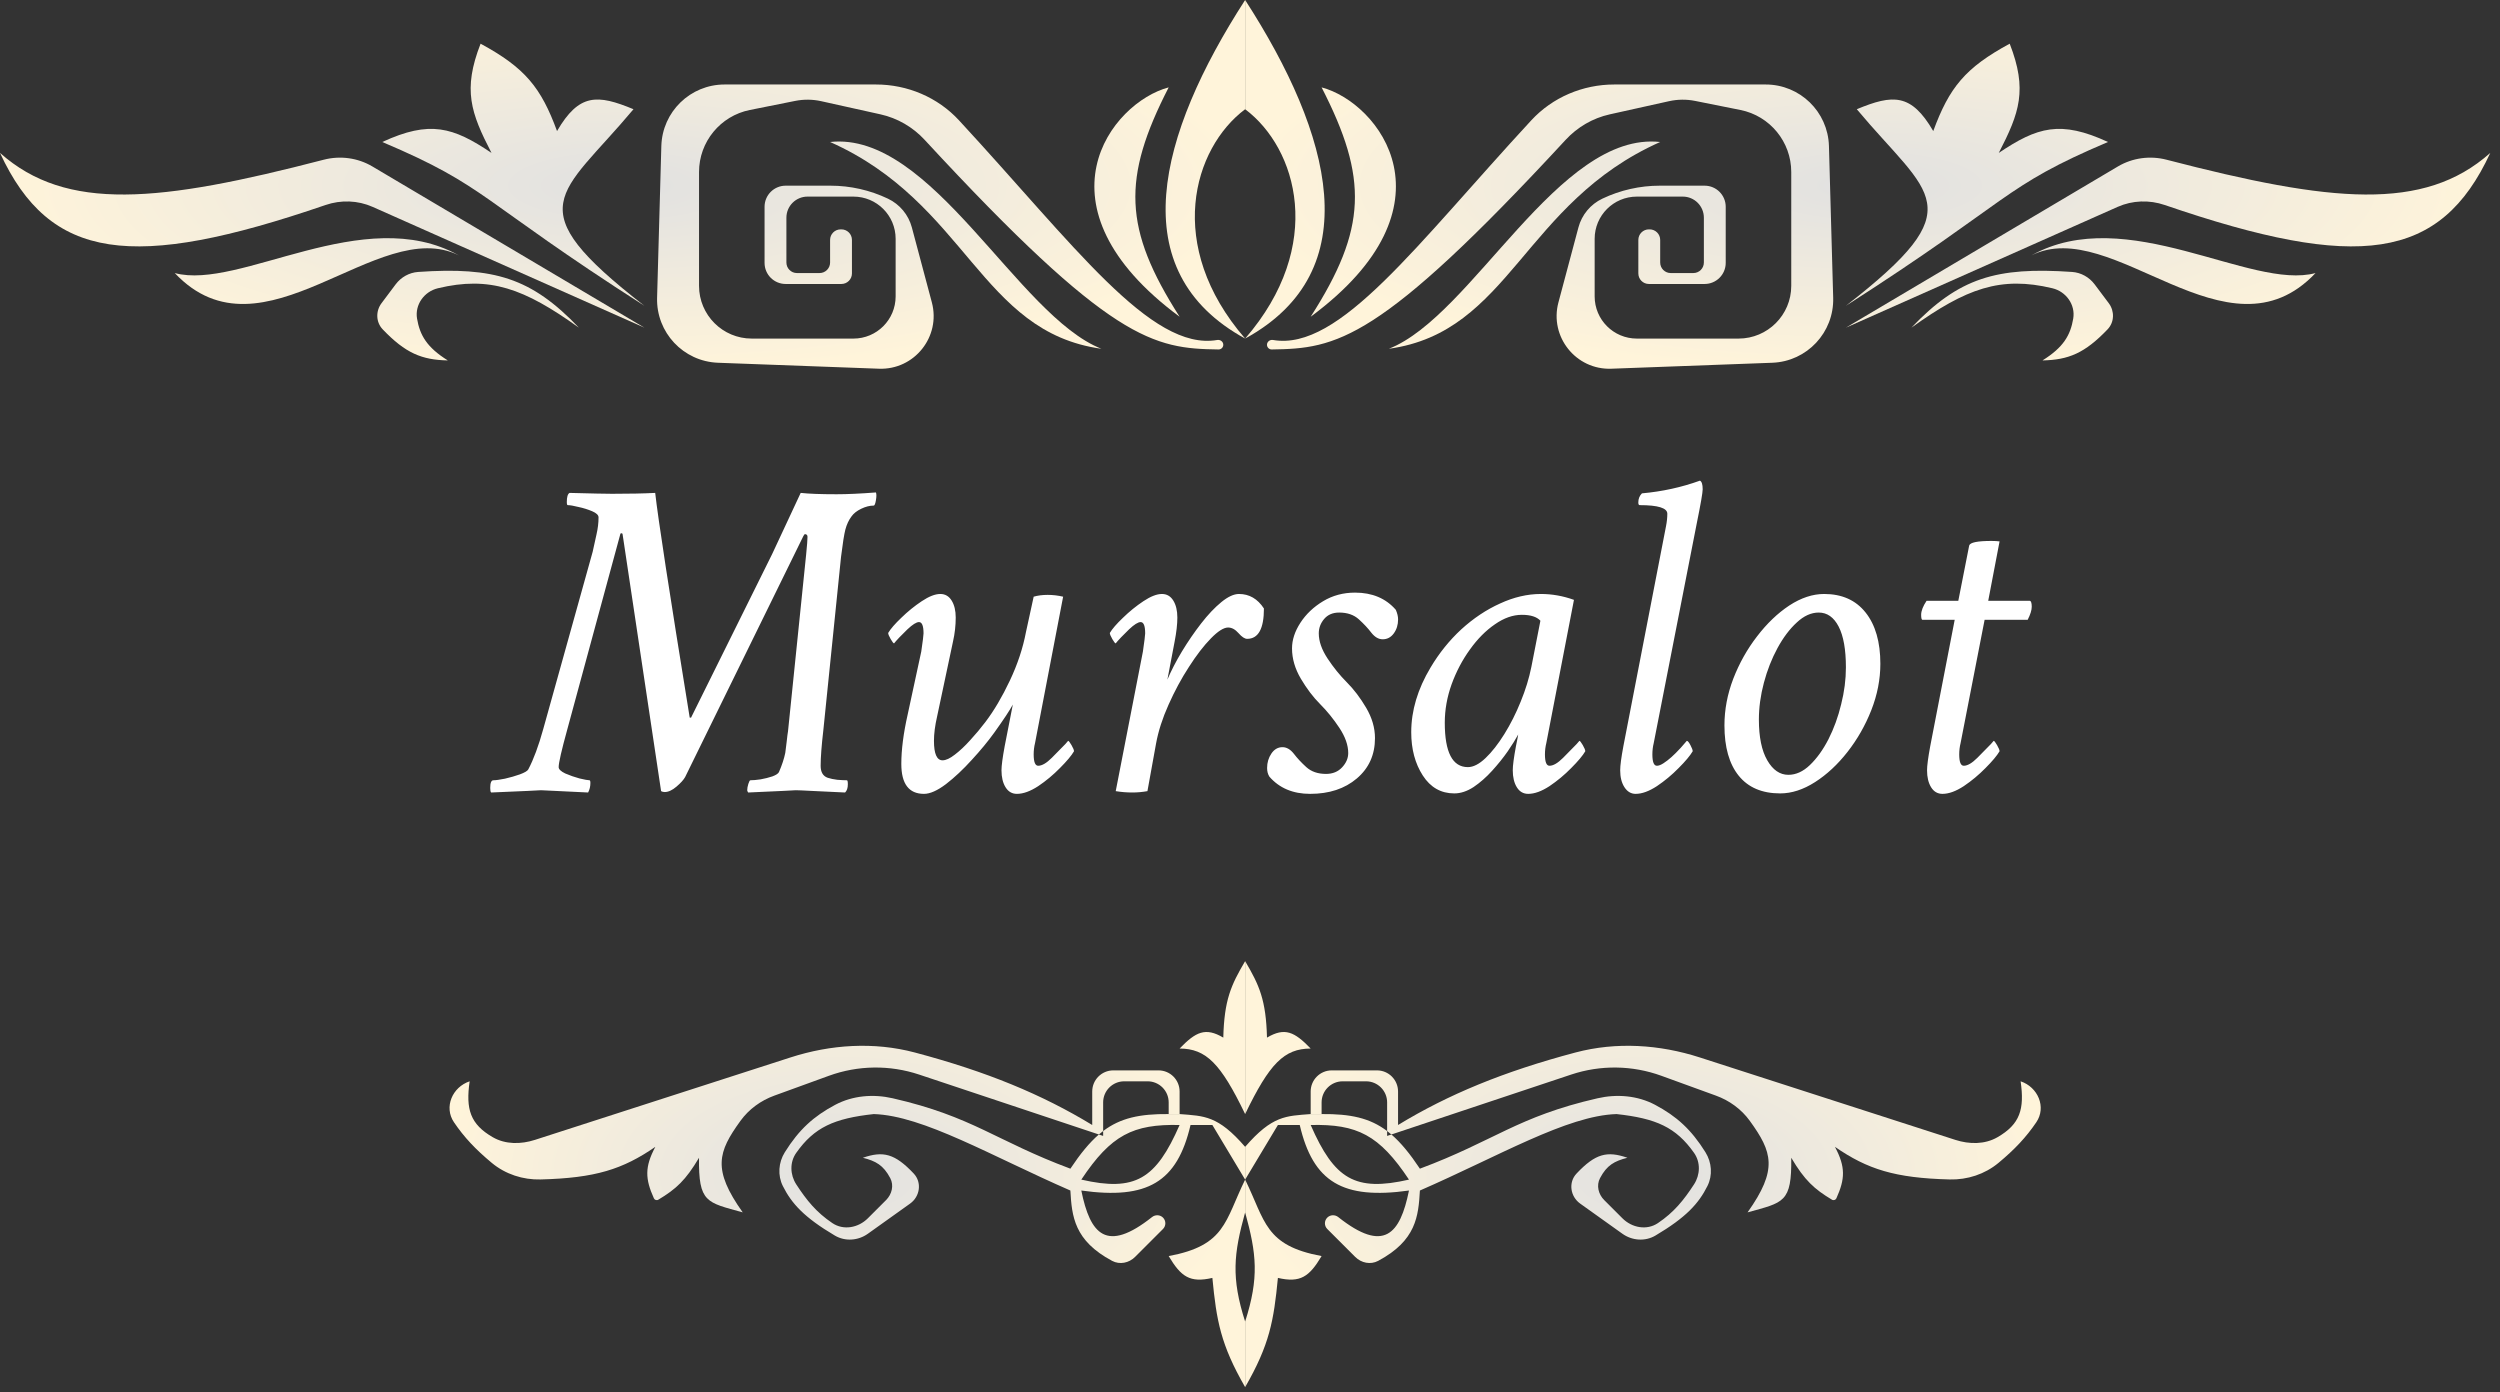 <svg width="237" height="132" viewBox="0 0 237 132" fill="none" xmlns="http://www.w3.org/2000/svg">
<rect x="0" y="0" width="237" height="132" fill="#333333" stroke="none"/>
<path d="M50.712 108.06C49.389 108.487 47.921 108.504 46.717 107.809C44.579 106.575 44.141 105.154 44.523 102.508V102.508C42.88 103.056 42.063 104.953 43.034 106.388C43.998 107.812 45.094 108.974 46.627 110.246C47.917 111.316 49.57 111.855 51.246 111.812C56.441 111.679 59.035 110.851 62.126 108.72C61.105 110.641 61.162 111.76 61.989 113.6C62.06 113.76 62.257 113.822 62.408 113.731C64.082 112.73 65.004 111.892 66.267 109.756C66.215 114.032 66.984 113.977 70.409 114.933C67.519 110.86 68.052 109.221 70.198 106.254C70.996 105.151 72.126 104.331 73.405 103.866L78.578 101.985C81.334 100.982 84.349 100.942 87.131 101.869L104.173 107.55C104.307 107.435 104.442 107.326 104.578 107.223V104.508C104.578 103.403 105.474 102.508 106.578 102.508H108.791C109.896 102.508 110.791 103.403 110.791 104.508V105.614H111.826V103.472C111.826 102.368 110.931 101.472 109.826 101.472H105.543C104.438 101.472 103.543 102.368 103.543 103.472V106.65C98.774 103.748 93.532 101.584 86.726 99.777C82.846 98.747 78.753 99.014 74.933 100.247L50.712 108.06Z" fill="url(#paint0_radial_692_1914)"/>
<path fill-rule="evenodd" clip-rule="evenodd" d="M118.039 111.827V108.721C115.458 105.74 114.163 105.799 111.826 105.614H110.791C108.063 105.589 106.222 105.979 104.578 107.223V107.685L104.173 107.55C103.27 108.327 102.409 109.382 101.472 110.791C94.422 108.167 92.242 105.859 84.63 104.117C82.793 103.696 80.838 103.854 79.173 104.739C77.141 105.82 75.748 107.075 74.4 109.235C73.798 110.201 73.705 111.42 74.215 112.438C75.049 114.107 76.25 115.417 79.138 117.128C80.119 117.709 81.35 117.62 82.278 116.957L86.28 114.099C87.218 113.429 87.413 112.09 86.621 111.251C84.83 109.354 83.723 109.09 81.799 109.756C83.024 110.067 83.747 110.456 84.396 111.688C84.76 112.378 84.552 113.216 84 113.767L82.275 115.492C81.371 116.397 79.966 116.664 78.906 115.948C77.391 114.927 76.478 113.802 75.488 112.283C74.894 111.372 74.854 110.185 75.48 109.296C77.188 106.871 79.076 106.022 82.834 105.614C87.514 105.758 93.973 109.592 101.472 112.862C101.61 115.305 101.827 117.608 105.43 119.531C106.15 119.915 107.027 119.733 107.604 119.156L110.252 116.508C110.55 116.21 110.55 115.727 110.252 115.429V115.429C109.971 115.149 109.521 115.134 109.21 115.381C104.882 118.812 103.349 117.017 102.508 112.862C108.784 113.743 111.6 112.063 112.862 106.65H114.933L118.039 111.827ZM102.508 111.827C105.324 107.593 107.416 106.549 111.826 106.65C109.581 111.782 107.623 113.001 102.508 111.827Z" fill="url(#paint1_radial_692_1914)"/>
<path d="M118.039 114.933V111.827C116.112 115.763 116.189 118.074 110.791 119.075C111.96 121.038 112.806 121.636 114.933 121.146C115.324 125.201 115.717 127.472 118.039 131.5V125.287C116.703 121.107 116.952 118.865 118.039 114.933Z" fill="url(#paint2_radial_692_1914)"/>
<path d="M115.968 98.366C116.06 94.792 116.696 93.394 118.039 91.118V105.614C115.722 100.811 114.342 99.414 111.826 99.401C113.364 97.812 114.276 97.364 115.968 98.366Z" fill="url(#paint3_radial_692_1914)"/>
<path d="M185.366 108.06C186.689 108.487 188.157 108.504 189.361 107.809C191.499 106.575 191.937 105.154 191.555 102.508V102.508C193.198 103.056 194.015 104.953 193.044 106.388C192.08 107.812 190.984 108.974 189.451 110.246C188.161 111.316 186.509 111.855 184.832 111.812C179.637 111.679 177.043 110.851 173.952 108.72C174.973 110.641 174.916 111.76 174.09 113.6C174.018 113.76 173.821 113.822 173.67 113.731C171.996 112.73 171.074 111.892 169.811 109.756C169.863 114.032 169.094 113.977 165.669 114.933C168.559 110.86 168.026 109.221 165.88 106.254C165.082 105.151 163.952 104.331 162.673 103.866L157.5 101.985C154.744 100.982 151.729 100.942 148.947 101.869L131.905 107.55C131.771 107.435 131.636 107.326 131.5 107.223V104.508C131.5 103.403 130.604 102.508 129.5 102.508H127.287C126.183 102.508 125.287 103.403 125.287 104.508V105.614H124.252V103.472C124.252 102.368 125.147 101.472 126.252 101.472H130.535C131.64 101.472 132.535 102.368 132.535 103.472V106.65C137.304 103.748 142.546 101.584 149.352 99.777C153.232 98.747 157.325 99.014 161.145 100.247L185.366 108.06Z" fill="url(#paint4_radial_692_1914)"/>
<path fill-rule="evenodd" clip-rule="evenodd" d="M118.039 111.827V108.721C120.62 105.74 121.915 105.799 124.252 105.614H125.287C128.015 105.589 129.856 105.979 131.5 107.223V107.685L131.905 107.55C132.808 108.327 133.669 109.382 134.606 110.791C141.656 108.167 143.836 105.859 151.448 104.117C153.285 103.696 155.24 103.854 156.905 104.739C158.938 105.82 160.33 107.075 161.678 109.235C162.281 110.201 162.373 111.42 161.863 112.438C161.029 114.107 159.828 115.417 156.941 117.128C155.96 117.709 154.728 117.62 153.8 116.957L149.798 114.099C148.86 113.429 148.665 112.09 149.457 111.251C151.248 109.354 152.355 109.09 154.279 109.756C153.054 110.067 152.331 110.456 151.682 111.688C151.319 112.378 151.526 113.216 152.078 113.767L153.803 115.492C154.708 116.397 156.112 116.664 157.173 115.948C158.687 114.927 159.6 113.802 160.591 112.283C161.184 111.372 161.224 110.185 160.598 109.296C158.89 106.871 157.002 106.022 153.244 105.614C148.564 105.758 142.105 109.592 134.606 112.862C134.468 115.305 134.251 117.608 130.648 119.531C129.928 119.915 129.051 119.733 128.474 119.156L125.826 116.508C125.528 116.21 125.528 115.727 125.826 115.429V115.429C126.107 115.149 126.557 115.134 126.868 115.381C131.196 118.812 132.729 117.017 133.571 112.862C127.294 113.743 124.478 112.063 123.216 106.65H121.145L118.039 111.827ZM133.571 111.827C130.754 107.593 128.662 106.549 124.252 106.65C126.497 111.782 128.455 113.001 133.571 111.827Z" fill="url(#paint5_radial_692_1914)"/>
<path d="M118.039 114.933V111.827C119.967 115.763 119.889 118.074 125.287 119.075C124.119 121.038 123.273 121.636 121.145 121.146C120.754 125.201 120.361 127.472 118.039 131.5V125.287C119.375 121.107 119.126 118.865 118.039 114.933Z" fill="url(#paint6_radial_692_1914)"/>
<path d="M120.11 98.366C120.019 94.792 119.382 93.394 118.039 91.118V105.614C120.356 100.811 121.736 99.414 124.252 99.401C122.714 97.812 121.802 97.364 120.11 98.366Z" fill="url(#paint7_radial_692_1914)"/>
<path d="M65.551 67.953L73.199 52.527L75.906 46.727C76.68 46.812 77.811 46.855 79.301 46.855C79.802 46.855 80.361 46.841 80.977 46.812C81.607 46.784 82.294 46.741 83.039 46.684C83.096 46.827 83.096 47.07 83.039 47.414C82.982 47.758 82.91 47.93 82.824 47.93C82.452 47.93 82.058 48.03 81.643 48.23C81.227 48.431 80.919 48.675 80.719 48.961C80.461 49.305 80.268 49.72 80.139 50.207C80.024 50.651 79.888 51.51 79.731 52.785L78.055 69.199C77.883 70.674 77.797 71.806 77.797 72.594C77.797 73.195 78.019 73.575 78.463 73.732C78.721 73.818 79.029 73.883 79.387 73.926C79.759 73.954 80.06 73.969 80.289 73.969C80.346 73.969 80.375 74.098 80.375 74.356C80.375 74.699 80.289 74.957 80.117 75.129C78.785 75.057 77.725 75.007 76.938 74.978C76.164 74.936 75.663 74.914 75.434 74.914C75.391 74.914 74.99 74.936 74.231 74.978C73.486 75.007 72.383 75.057 70.922 75.129C70.865 75.029 70.836 74.957 70.836 74.914C70.836 74.742 70.872 74.542 70.943 74.312C71.015 74.083 71.079 73.969 71.137 73.969C71.394 73.969 71.717 73.94 72.103 73.883C72.505 73.811 72.877 73.718 73.221 73.603C73.564 73.475 73.772 73.338 73.844 73.195C74.13 72.537 74.331 71.928 74.445 71.369C74.474 71.212 74.517 70.868 74.574 70.338C74.632 69.808 74.674 69.471 74.703 69.328L76.422 52.57C76.508 51.711 76.551 51.152 76.551 50.895C76.551 50.723 76.465 50.637 76.293 50.637C76.279 50.637 76.236 50.694 76.164 50.809L64.949 73.668C64.806 73.926 64.534 74.227 64.133 74.57C63.732 74.914 63.359 75.086 63.016 75.086C62.887 75.086 62.772 75.057 62.672 75L59.02 50.637C59.005 50.579 58.977 50.551 58.934 50.551C58.848 50.551 58.805 50.579 58.805 50.637L53.777 69.156C53.233 71.133 52.961 72.322 52.961 72.723C52.961 72.923 53.169 73.124 53.584 73.324C54.014 73.51 54.465 73.668 54.938 73.797C55.425 73.912 55.74 73.969 55.883 73.969C55.94 73.969 55.969 74.055 55.969 74.227C55.969 74.556 55.897 74.857 55.754 75.129C54.422 75.057 53.383 75.007 52.639 74.978C51.894 74.936 51.443 74.914 51.285 74.914C51.242 74.914 50.827 74.936 50.039 74.978C49.251 75.007 48.091 75.057 46.559 75.129C46.501 75.072 46.473 74.928 46.473 74.699C46.473 74.212 46.573 73.969 46.773 73.969C47.003 73.969 47.368 73.919 47.869 73.818C48.37 73.704 48.843 73.568 49.287 73.41C49.745 73.238 50.01 73.081 50.082 72.938C50.583 71.992 51.056 70.717 51.5 69.113L56.184 52.312C56.298 51.754 56.42 51.203 56.549 50.658C56.678 50.1 56.742 49.562 56.742 49.047C56.742 48.832 56.542 48.639 56.141 48.467C55.74 48.295 55.303 48.159 54.83 48.059C54.372 47.944 54.035 47.887 53.82 47.887C53.763 47.887 53.734 47.786 53.734 47.586C53.734 47.113 53.82 46.827 53.992 46.727C55.052 46.755 55.919 46.777 56.592 46.791C57.265 46.805 57.745 46.812 58.031 46.812C58.848 46.812 59.592 46.805 60.266 46.791C60.953 46.777 61.569 46.755 62.113 46.727C62.242 47.901 62.579 50.264 63.123 53.816C63.667 57.354 64.419 62.081 65.379 67.996C65.379 68.025 65.393 68.039 65.422 68.039C65.508 68.039 65.551 68.01 65.551 67.953ZM89.141 56.309C89.599 56.309 89.957 56.516 90.215 56.932C90.473 57.347 90.602 57.884 90.602 58.543C90.602 59.302 90.516 60.061 90.344 60.82L88.84 67.91C88.639 68.784 88.539 69.557 88.539 70.231C88.539 71.462 88.811 72.078 89.356 72.078C89.671 72.078 90.057 71.899 90.516 71.541C90.988 71.183 91.475 70.725 91.977 70.166C92.492 69.607 92.972 69.034 93.416 68.447C94.232 67.373 95.006 66.062 95.736 64.516C96.467 62.969 96.975 61.436 97.262 59.918L97.992 56.566C98.379 56.452 98.823 56.395 99.324 56.395C99.811 56.395 100.298 56.452 100.785 56.566L98.121 70.445C98.035 70.789 97.992 71.147 97.992 71.519C97.992 72.236 98.135 72.594 98.422 72.594C98.78 72.594 99.21 72.343 99.711 71.842C100.212 71.326 100.642 70.889 101 70.531L101.258 70.231C101.315 70.231 101.423 70.367 101.58 70.639C101.738 70.911 101.816 71.104 101.816 71.219C101.573 71.634 101.129 72.164 100.484 72.809C99.854 73.453 99.167 74.026 98.422 74.527C97.677 75.014 97.004 75.258 96.402 75.258C95.944 75.258 95.586 75.05 95.328 74.635C95.07 74.219 94.941 73.682 94.941 73.023C94.941 72.594 95.042 71.835 95.242 70.746L96.016 66.793C95.743 67.309 95.156 68.197 94.254 69.457C93.667 70.273 92.958 71.133 92.127 72.035C91.311 72.938 90.494 73.704 89.678 74.334C88.861 74.95 88.167 75.258 87.594 75.258C86.162 75.258 85.445 74.312 85.445 72.422C85.445 71.076 85.646 69.514 86.047 67.738L87.336 61.766C87.479 60.777 87.551 60.204 87.551 60.047C87.551 59.331 87.408 58.973 87.121 58.973C86.878 58.973 86.512 59.202 86.025 59.66C85.796 59.889 85.546 60.14 85.273 60.412C85.016 60.684 84.844 60.878 84.758 60.992C84.701 60.992 84.593 60.856 84.436 60.584C84.278 60.312 84.199 60.118 84.199 60.004C84.428 59.617 84.844 59.137 85.445 58.565C86.047 57.977 86.691 57.454 87.379 56.996C88.066 56.538 88.654 56.309 89.141 56.309ZM110.152 56.309C110.611 56.309 110.969 56.516 111.227 56.932C111.484 57.347 111.613 57.884 111.613 58.543C111.613 59.173 111.527 59.932 111.355 60.82L110.668 64.43C111.026 63.585 111.484 62.697 112.043 61.766C112.616 60.82 113.225 59.932 113.869 59.102C114.514 58.271 115.151 57.598 115.781 57.082C116.411 56.566 116.97 56.309 117.457 56.309C118.431 56.309 119.219 56.767 119.82 57.684C119.82 59.603 119.29 60.562 118.23 60.562C118.001 60.562 117.729 60.383 117.414 60.025C117.099 59.667 116.77 59.488 116.426 59.488C116.01 59.488 115.466 59.832 114.793 60.52C114.12 61.207 113.425 62.109 112.709 63.227C111.993 64.329 111.348 65.525 110.775 66.814C110.202 68.089 109.809 69.314 109.594 70.488L108.777 75C108.29 75.086 107.818 75.129 107.359 75.129C106.815 75.129 106.285 75.086 105.77 75L108.348 61.766C108.491 60.777 108.562 60.204 108.562 60.047C108.562 59.331 108.419 58.973 108.133 58.973C107.889 58.973 107.524 59.202 107.037 59.66C106.808 59.889 106.557 60.14 106.285 60.412C106.027 60.684 105.855 60.878 105.77 60.992C105.712 60.992 105.605 60.856 105.447 60.584C105.29 60.312 105.211 60.118 105.211 60.004C105.44 59.617 105.855 59.137 106.457 58.565C107.059 57.977 107.703 57.454 108.391 56.996C109.078 56.538 109.665 56.309 110.152 56.309ZM128.457 56.18C130.09 56.18 131.379 56.724 132.324 57.812C132.467 58.142 132.539 58.443 132.539 58.715C132.539 59.23 132.403 59.675 132.131 60.047C131.859 60.419 131.508 60.605 131.078 60.605C130.691 60.605 130.333 60.398 130.004 59.982C129.689 59.567 129.295 59.145 128.822 58.715C128.35 58.285 127.727 58.07 126.953 58.07C126.352 58.07 125.879 58.271 125.535 58.672C125.191 59.073 125.02 59.531 125.02 60.047C125.02 60.792 125.299 61.587 125.857 62.432C126.416 63.277 127.025 64.029 127.684 64.688C128.342 65.346 128.951 66.148 129.51 67.094C130.068 68.039 130.348 68.999 130.348 69.973C130.348 71.548 129.775 72.823 128.629 73.797C127.483 74.771 126.008 75.258 124.203 75.258C122.57 75.258 121.281 74.713 120.336 73.625C120.193 73.396 120.121 73.124 120.121 72.809C120.121 72.293 120.257 71.835 120.529 71.434C120.801 71.033 121.152 70.832 121.582 70.832C121.969 70.832 122.327 71.04 122.656 71.455C122.971 71.87 123.365 72.293 123.838 72.723C124.311 73.152 124.934 73.367 125.707 73.367C126.337 73.367 126.846 73.159 127.232 72.744C127.619 72.329 127.812 71.878 127.812 71.391C127.812 70.646 127.533 69.851 126.975 69.006C126.416 68.161 125.807 67.409 125.148 66.75C124.49 66.091 123.881 65.289 123.322 64.344C122.764 63.398 122.484 62.439 122.484 61.465C122.484 60.663 122.749 59.853 123.279 59.037C123.809 58.221 124.525 57.54 125.428 56.996C126.33 56.452 127.34 56.18 128.457 56.18ZM146.074 56.309C147.134 56.309 148.18 56.495 149.211 56.867L146.59 70.445C146.504 70.789 146.461 71.147 146.461 71.519C146.461 72.236 146.604 72.594 146.891 72.594C147.249 72.594 147.678 72.343 148.18 71.842C148.681 71.326 149.111 70.889 149.469 70.531L149.727 70.231C149.784 70.231 149.891 70.367 150.049 70.639C150.206 70.911 150.285 71.104 150.285 71.219C150.042 71.634 149.598 72.164 148.953 72.809C148.323 73.453 147.635 74.026 146.891 74.527C146.146 75.014 145.473 75.258 144.871 75.258C144.413 75.258 144.055 75.05 143.797 74.635C143.539 74.219 143.41 73.682 143.41 73.023C143.41 72.579 143.51 71.82 143.711 70.746L143.861 69.994C143.904 69.794 143.926 69.672 143.926 69.629C143.697 70.059 143.367 70.588 142.938 71.219C142.508 71.835 142.014 72.451 141.455 73.066C140.896 73.682 140.309 74.198 139.693 74.613C139.077 75.014 138.469 75.215 137.867 75.215C136.607 75.215 135.611 74.649 134.881 73.518C134.15 72.386 133.785 71.018 133.785 69.414C133.785 67.366 134.394 65.325 135.611 63.291C136.428 61.916 137.402 60.706 138.533 59.66C139.679 58.615 140.904 57.798 142.207 57.211C143.51 56.609 144.799 56.309 146.074 56.309ZM144.27 58.285C143.424 58.285 142.572 58.586 141.713 59.188C140.854 59.775 140.066 60.57 139.35 61.572C138.633 62.56 138.053 63.663 137.609 64.881C137.18 66.084 136.965 67.294 136.965 68.512C136.965 71.319 137.695 72.723 139.156 72.723C139.672 72.723 140.23 72.436 140.832 71.863C141.434 71.29 142.028 70.531 142.615 69.586C143.202 68.641 143.718 67.617 144.162 66.514C144.62 65.397 144.957 64.301 145.172 63.227L146.031 58.844C145.688 58.471 145.1 58.285 144.27 58.285ZM153.895 70.746L157.934 49.906C158.02 49.477 158.062 49.075 158.062 48.703C158.062 48.159 157.189 47.887 155.441 47.887C155.355 47.887 155.312 47.801 155.312 47.629C155.312 47.285 155.427 46.999 155.656 46.77C157.576 46.598 159.409 46.197 161.156 45.566C161.328 45.652 161.414 45.925 161.414 46.383C161.414 46.698 161.228 47.772 160.855 49.605L156.773 70.445C156.688 70.789 156.645 71.147 156.645 71.519C156.645 72.236 156.788 72.594 157.074 72.594C157.246 72.594 157.454 72.515 157.697 72.357C157.941 72.2 158.191 72.007 158.449 71.777C158.707 71.548 159.001 71.255 159.33 70.897C159.66 70.524 159.853 70.302 159.91 70.231C159.996 70.231 160.111 70.367 160.254 70.639C160.397 70.911 160.469 71.104 160.469 71.219C160.225 71.634 159.781 72.164 159.137 72.809C158.507 73.453 157.819 74.026 157.074 74.527C156.329 75.014 155.656 75.258 155.055 75.258C154.625 75.258 154.274 75.05 154.002 74.635C153.73 74.219 153.594 73.682 153.594 73.023C153.594 72.579 153.694 71.82 153.895 70.746ZM172.93 56.309C174.62 56.309 175.93 56.896 176.861 58.07C177.792 59.245 178.258 60.863 178.258 62.926C178.258 64.401 177.971 65.869 177.398 67.33C176.826 68.777 176.074 70.094 175.143 71.283C174.212 72.472 173.188 73.424 172.07 74.141C170.953 74.857 169.85 75.215 168.762 75.215C167.043 75.215 165.732 74.656 164.83 73.539C163.928 72.422 163.477 70.832 163.477 68.769C163.477 67.28 163.756 65.805 164.314 64.344C164.887 62.868 165.639 61.529 166.57 60.326C167.501 59.109 168.518 58.135 169.621 57.404C170.738 56.674 171.841 56.309 172.93 56.309ZM172.414 58.07C171.698 58.07 171.003 58.385 170.33 59.016C169.657 59.632 169.048 60.441 168.504 61.443C167.96 62.446 167.53 63.542 167.215 64.731C166.9 65.919 166.742 67.079 166.742 68.211C166.742 69.872 167.007 71.162 167.537 72.078C168.067 72.995 168.733 73.453 169.535 73.453C170.251 73.453 170.932 73.145 171.576 72.529C172.235 71.899 172.822 71.083 173.338 70.08C173.854 69.063 174.255 67.96 174.541 66.772C174.842 65.583 174.992 64.415 174.992 63.27C174.992 61.579 174.763 60.29 174.305 59.402C173.846 58.514 173.216 58.07 172.414 58.07ZM182.641 56.953H185.648L186.68 51.711C186.766 51.425 187.467 51.281 188.785 51.281C189.072 51.281 189.329 51.296 189.559 51.324L188.484 56.953H192.395C192.538 56.953 192.609 57.139 192.609 57.512C192.609 57.841 192.48 58.257 192.223 58.758H188.141L185.863 70.445C185.777 70.789 185.734 71.147 185.734 71.519C185.734 72.236 185.878 72.594 186.164 72.594C186.522 72.594 186.952 72.343 187.453 71.842C187.954 71.326 188.384 70.889 188.742 70.531L189 70.231C189.057 70.231 189.165 70.367 189.322 70.639C189.48 70.911 189.559 71.104 189.559 71.219C189.315 71.634 188.871 72.164 188.227 72.809C187.596 73.453 186.909 74.026 186.164 74.527C185.419 75.014 184.746 75.258 184.145 75.258C183.686 75.258 183.328 75.05 183.07 74.635C182.812 74.219 182.684 73.682 182.684 73.023C182.684 72.594 182.784 71.835 182.984 70.746L185.305 58.758H182.254C182.168 58.758 182.125 58.6 182.125 58.285C182.125 57.913 182.297 57.469 182.641 56.953Z" fill="white"/>
<path d="M0 14.496C6.3 20.098 15.079 19.198 30.687 15.142C32.25 14.736 33.917 14.96 35.306 15.783L61.09 31.063L35.33 19.614C33.92 18.987 32.318 18.935 30.859 19.436C12.55 25.716 4.737 24.728 0 14.496Z" fill="url(#paint8_radial_692_1914)"/>
<path d="M16.567 25.886C22.709 27.549 34.486 19.175 43.503 24.213C35.799 20.345 24.927 34.738 16.567 25.886Z" fill="url(#paint9_radial_692_1914)"/>
<path d="M42.453 34.169C40.475 32.938 39.804 31.791 39.536 30.205C39.314 28.887 40.214 27.637 41.514 27.326C46.406 26.155 49.66 27.317 54.878 31.063C50.376 26.336 46.825 25.284 39.647 25.78C38.797 25.839 38.019 26.275 37.508 26.956L36.167 28.745C35.605 29.494 35.631 30.543 36.278 31.221C38.443 33.484 39.98 34.116 42.453 34.169Z" fill="url(#paint10_radial_692_1914)"/>
<path d="M61.09 28.992C48.873 19.507 53.131 18.638 60.055 10.354C56.629 8.932 54.894 8.839 52.807 12.425C51.288 8.294 49.778 6.427 45.559 4.142C43.852 8.52 44.632 10.699 46.594 14.496C42.938 12.035 40.747 11.382 36.24 13.461C46.305 17.727 45.293 18.875 61.09 28.992Z" fill="url(#paint11_radial_692_1914)"/>
<path d="M78.693 22.744C78.693 22.192 79.141 21.744 79.693 21.744H79.764C80.316 21.744 80.764 22.192 80.764 22.744V25.921C80.764 26.474 80.316 26.921 79.764 26.921H74.48C73.376 26.921 72.48 26.026 72.48 24.921V19.602C72.48 18.498 73.376 17.602 74.48 17.602H78.728C80.614 17.602 82.475 18.023 84.178 18.834V18.834C85.296 19.366 86.125 20.363 86.444 21.56L88.34 28.669C89.206 31.918 86.684 35.079 83.324 34.954L68.068 34.389C64.778 34.267 62.2 31.517 62.292 28.226L62.695 13.843C62.786 10.595 65.444 8.01 68.692 8.01H83.039C86.023 8.01 88.89 9.217 90.915 11.409C101.807 23.194 109.097 33.322 115.395 32.23C115.685 32.18 115.968 32.392 115.968 32.686V32.686C115.968 32.932 115.766 33.132 115.519 33.129C109.37 33.045 105.37 32.431 87.653 13.254C86.537 12.046 85.079 11.198 83.474 10.841L77.858 9.594C77.043 9.412 76.199 9.403 75.38 9.567L71.091 10.425C68.287 10.986 66.268 13.448 66.268 16.309V27.098C66.268 29.86 68.506 32.098 71.268 32.098H80.906C83.115 32.098 84.906 30.308 84.906 28.098V22.638C84.906 20.429 83.115 18.638 80.906 18.638H76.551C75.447 18.638 74.551 19.533 74.551 20.638V24.886C74.551 25.438 74.999 25.886 75.551 25.886H77.693C78.245 25.886 78.693 25.438 78.693 24.886V22.744Z" fill="url(#paint12_radial_692_1914)"/>
<path d="M104.412 33.063C96.474 29.951 88.324 12.407 78.693 13.461C91.666 19.233 92.918 31.479 104.412 33.063Z" fill="url(#paint13_radial_692_1914)"/>
<path d="M111.827 30.028C106.485 21.683 106.361 16.914 110.791 8.283C105.363 9.714 97.626 19.511 111.827 30.028Z" fill="url(#paint14_radial_692_1914)"/>
<path d="M118.039 10.354C113.102 14.055 110.405 23.279 118.039 32.098C106.33 25.689 109.793 12.771 118.039 0V10.354Z" fill="url(#paint15_radial_692_1914)"/>
<path d="M236.079 14.496C229.778 20.098 221 19.198 205.392 15.142C203.829 14.736 202.162 14.96 200.773 15.783L174.988 31.063L200.748 19.614C202.158 18.987 203.76 18.935 205.22 19.436C223.529 25.716 231.342 24.728 236.079 14.496Z" fill="url(#paint16_radial_692_1914)"/>
<path d="M219.512 25.886C213.369 27.549 201.593 19.175 192.576 24.213C200.279 20.345 211.151 34.738 219.512 25.886Z" fill="url(#paint17_radial_692_1914)"/>
<path d="M193.626 34.169C195.604 32.938 196.275 31.791 196.542 30.205C196.765 28.887 195.865 27.637 194.565 27.326C189.672 26.155 186.419 27.317 181.201 31.063C185.703 26.336 189.254 25.284 196.432 25.78C197.281 25.839 198.06 26.275 198.571 26.956L199.912 28.745C200.474 29.494 200.448 30.543 199.8 31.221C197.636 33.484 196.099 34.116 193.626 34.169Z" fill="url(#paint18_radial_692_1914)"/>
<path d="M174.988 28.992C187.206 19.507 182.948 18.638 176.024 10.354C179.45 8.932 181.185 8.839 183.272 12.425C184.791 8.294 186.3 6.427 190.52 4.142C192.226 8.52 191.446 10.699 189.484 14.496C193.141 12.035 195.331 11.382 199.838 13.461C189.774 17.727 190.786 18.875 174.988 28.992Z" fill="url(#paint19_radial_692_1914)"/>
<path d="M157.386 22.744C157.386 22.192 156.938 21.744 156.386 21.744H156.315C155.763 21.744 155.315 22.192 155.315 22.744V25.921C155.315 26.474 155.763 26.921 156.315 26.921H161.598C162.703 26.921 163.598 26.026 163.598 24.921V19.602C163.598 18.498 162.703 17.602 161.598 17.602H157.351C155.465 17.602 153.603 18.023 151.901 18.834V18.834C150.782 19.366 149.954 20.363 149.635 21.56L147.739 28.669C146.872 31.918 149.395 35.079 152.755 34.954L168.011 34.389C171.301 34.267 173.878 31.517 173.786 28.226L173.384 13.843C173.293 10.595 170.635 8.01 167.386 8.01H153.04C150.056 8.01 147.189 9.217 145.164 11.409C134.272 23.194 126.982 33.322 120.683 32.23C120.393 32.18 120.11 32.392 120.11 32.686V32.686C120.11 32.932 120.313 33.132 120.559 33.129C126.708 33.045 130.709 32.431 148.426 13.254C149.542 12.046 150.999 11.198 152.605 10.841L158.22 9.594C159.035 9.412 159.88 9.403 160.698 9.567L164.988 10.425C167.792 10.986 169.811 13.448 169.811 16.309V27.098C169.811 29.86 167.572 32.098 164.811 32.098H155.173C152.964 32.098 151.173 30.308 151.173 28.098V22.638C151.173 20.429 152.964 18.638 155.173 18.638H159.527C160.632 18.638 161.527 19.533 161.527 20.638V24.886C161.527 25.438 161.08 25.886 160.527 25.886H158.386C157.833 25.886 157.386 25.438 157.386 24.886V22.744Z" fill="url(#paint20_radial_692_1914)"/>
<path d="M131.666 33.063C139.604 29.951 147.754 12.407 157.386 13.461C144.412 19.233 143.16 31.479 131.666 33.063Z" fill="url(#paint21_radial_692_1914)"/>
<path d="M124.252 30.028C129.594 21.683 129.718 16.914 125.287 8.283C130.716 9.714 138.453 19.511 124.252 30.028Z" fill="url(#paint22_radial_692_1914)"/>
<path d="M118.039 10.354C122.976 14.055 125.673 23.279 118.039 32.098C129.749 25.689 126.286 12.771 118.039 0V10.354Z" fill="url(#paint23_radial_692_1914)"/>
<defs>
<radialGradient id="paint0_radial_692_1914" cx="0" cy="0" r="1" gradientUnits="userSpaceOnUse" gradientTransform="translate(79.728 111.309) scale(38.311 20.191)">
<stop stop-color="#E1E1E1"/>
<stop offset="1" stop-color="#FFF4DA"/>
</radialGradient>
<radialGradient id="paint1_radial_692_1914" cx="0" cy="0" r="1" gradientUnits="userSpaceOnUse" gradientTransform="translate(79.728 111.309) scale(38.311 20.191)">
<stop stop-color="#E1E1E1"/>
<stop offset="1" stop-color="#FFF4DA"/>
</radialGradient>
<radialGradient id="paint2_radial_692_1914" cx="0" cy="0" r="1" gradientUnits="userSpaceOnUse" gradientTransform="translate(79.728 111.309) scale(38.311 20.191)">
<stop stop-color="#E1E1E1"/>
<stop offset="1" stop-color="#FFF4DA"/>
</radialGradient>
<radialGradient id="paint3_radial_692_1914" cx="0" cy="0" r="1" gradientUnits="userSpaceOnUse" gradientTransform="translate(79.728 111.309) scale(38.311 20.191)">
<stop stop-color="#E1E1E1"/>
<stop offset="1" stop-color="#FFF4DA"/>
</radialGradient>
<radialGradient id="paint4_radial_692_1914" cx="0" cy="0" r="1" gradientUnits="userSpaceOnUse" gradientTransform="translate(156.35 111.309) rotate(180) scale(38.311 20.191)">
<stop stop-color="#E1E1E1"/>
<stop offset="1" stop-color="#FFF4DA"/>
</radialGradient>
<radialGradient id="paint5_radial_692_1914" cx="0" cy="0" r="1" gradientUnits="userSpaceOnUse" gradientTransform="translate(156.35 111.309) rotate(180) scale(38.311 20.191)">
<stop stop-color="#E1E1E1"/>
<stop offset="1" stop-color="#FFF4DA"/>
</radialGradient>
<radialGradient id="paint6_radial_692_1914" cx="0" cy="0" r="1" gradientUnits="userSpaceOnUse" gradientTransform="translate(156.35 111.309) rotate(180) scale(38.311 20.191)">
<stop stop-color="#E1E1E1"/>
<stop offset="1" stop-color="#FFF4DA"/>
</radialGradient>
<radialGradient id="paint7_radial_692_1914" cx="0" cy="0" r="1" gradientUnits="userSpaceOnUse" gradientTransform="translate(156.35 111.309) rotate(180) scale(38.311 20.191)">
<stop stop-color="#E1E1E1"/>
<stop offset="1" stop-color="#FFF4DA"/>
</radialGradient>
<radialGradient id="paint8_radial_692_1914" cx="0" cy="0" r="1" gradientUnits="userSpaceOnUse" gradientTransform="translate(59.02 17.602) scale(59.02 17.602)">
<stop stop-color="#E1E1E1"/>
<stop offset="1" stop-color="#FFF4DA"/>
</radialGradient>
<radialGradient id="paint9_radial_692_1914" cx="0" cy="0" r="1" gradientUnits="userSpaceOnUse" gradientTransform="translate(59.02 17.602) scale(59.02 17.602)">
<stop stop-color="#E1E1E1"/>
<stop offset="1" stop-color="#FFF4DA"/>
</radialGradient>
<radialGradient id="paint10_radial_692_1914" cx="0" cy="0" r="1" gradientUnits="userSpaceOnUse" gradientTransform="translate(59.02 17.602) scale(59.02 17.602)">
<stop stop-color="#E1E1E1"/>
<stop offset="1" stop-color="#FFF4DA"/>
</radialGradient>
<radialGradient id="paint11_radial_692_1914" cx="0" cy="0" r="1" gradientUnits="userSpaceOnUse" gradientTransform="translate(59.02 17.602) scale(59.02 17.602)">
<stop stop-color="#E1E1E1"/>
<stop offset="1" stop-color="#FFF4DA"/>
</radialGradient>
<radialGradient id="paint12_radial_692_1914" cx="0" cy="0" r="1" gradientUnits="userSpaceOnUse" gradientTransform="translate(59.02 17.602) scale(59.02 17.602)">
<stop stop-color="#E1E1E1"/>
<stop offset="1" stop-color="#FFF4DA"/>
</radialGradient>
<radialGradient id="paint13_radial_692_1914" cx="0" cy="0" r="1" gradientUnits="userSpaceOnUse" gradientTransform="translate(59.02 17.602) scale(59.02 17.602)">
<stop stop-color="#E1E1E1"/>
<stop offset="1" stop-color="#FFF4DA"/>
</radialGradient>
<radialGradient id="paint14_radial_692_1914" cx="0" cy="0" r="1" gradientUnits="userSpaceOnUse" gradientTransform="translate(59.02 17.602) scale(59.02 17.602)">
<stop stop-color="#E1E1E1"/>
<stop offset="1" stop-color="#FFF4DA"/>
</radialGradient>
<radialGradient id="paint15_radial_692_1914" cx="0" cy="0" r="1" gradientUnits="userSpaceOnUse" gradientTransform="translate(59.02 17.602) scale(59.02 17.602)">
<stop stop-color="#E1E1E1"/>
<stop offset="1" stop-color="#FFF4DA"/>
</radialGradient>
<radialGradient id="paint16_radial_692_1914" cx="0" cy="0" r="1" gradientUnits="userSpaceOnUse" gradientTransform="translate(177.059 17.602) rotate(180) scale(59.02 17.602)">
<stop stop-color="#E1E1E1"/>
<stop offset="1" stop-color="#FFF4DA"/>
</radialGradient>
<radialGradient id="paint17_radial_692_1914" cx="0" cy="0" r="1" gradientUnits="userSpaceOnUse" gradientTransform="translate(177.059 17.602) rotate(180) scale(59.02 17.602)">
<stop stop-color="#E1E1E1"/>
<stop offset="1" stop-color="#FFF4DA"/>
</radialGradient>
<radialGradient id="paint18_radial_692_1914" cx="0" cy="0" r="1" gradientUnits="userSpaceOnUse" gradientTransform="translate(177.059 17.602) rotate(180) scale(59.02 17.602)">
<stop stop-color="#E1E1E1"/>
<stop offset="1" stop-color="#FFF4DA"/>
</radialGradient>
<radialGradient id="paint19_radial_692_1914" cx="0" cy="0" r="1" gradientUnits="userSpaceOnUse" gradientTransform="translate(177.059 17.602) rotate(180) scale(59.02 17.602)">
<stop stop-color="#E1E1E1"/>
<stop offset="1" stop-color="#FFF4DA"/>
</radialGradient>
<radialGradient id="paint20_radial_692_1914" cx="0" cy="0" r="1" gradientUnits="userSpaceOnUse" gradientTransform="translate(177.059 17.602) rotate(180) scale(59.02 17.602)">
<stop stop-color="#E1E1E1"/>
<stop offset="1" stop-color="#FFF4DA"/>
</radialGradient>
<radialGradient id="paint21_radial_692_1914" cx="0" cy="0" r="1" gradientUnits="userSpaceOnUse" gradientTransform="translate(177.059 17.602) rotate(180) scale(59.02 17.602)">
<stop stop-color="#E1E1E1"/>
<stop offset="1" stop-color="#FFF4DA"/>
</radialGradient>
<radialGradient id="paint22_radial_692_1914" cx="0" cy="0" r="1" gradientUnits="userSpaceOnUse" gradientTransform="translate(177.059 17.602) rotate(180) scale(59.02 17.602)">
<stop stop-color="#E1E1E1"/>
<stop offset="1" stop-color="#FFF4DA"/>
</radialGradient>
<radialGradient id="paint23_radial_692_1914" cx="0" cy="0" r="1" gradientUnits="userSpaceOnUse" gradientTransform="translate(177.059 17.602) rotate(180) scale(59.02 17.602)">
<stop stop-color="#E1E1E1"/>
<stop offset="1" stop-color="#FFF4DA"/>
</radialGradient>
</defs>
</svg>
